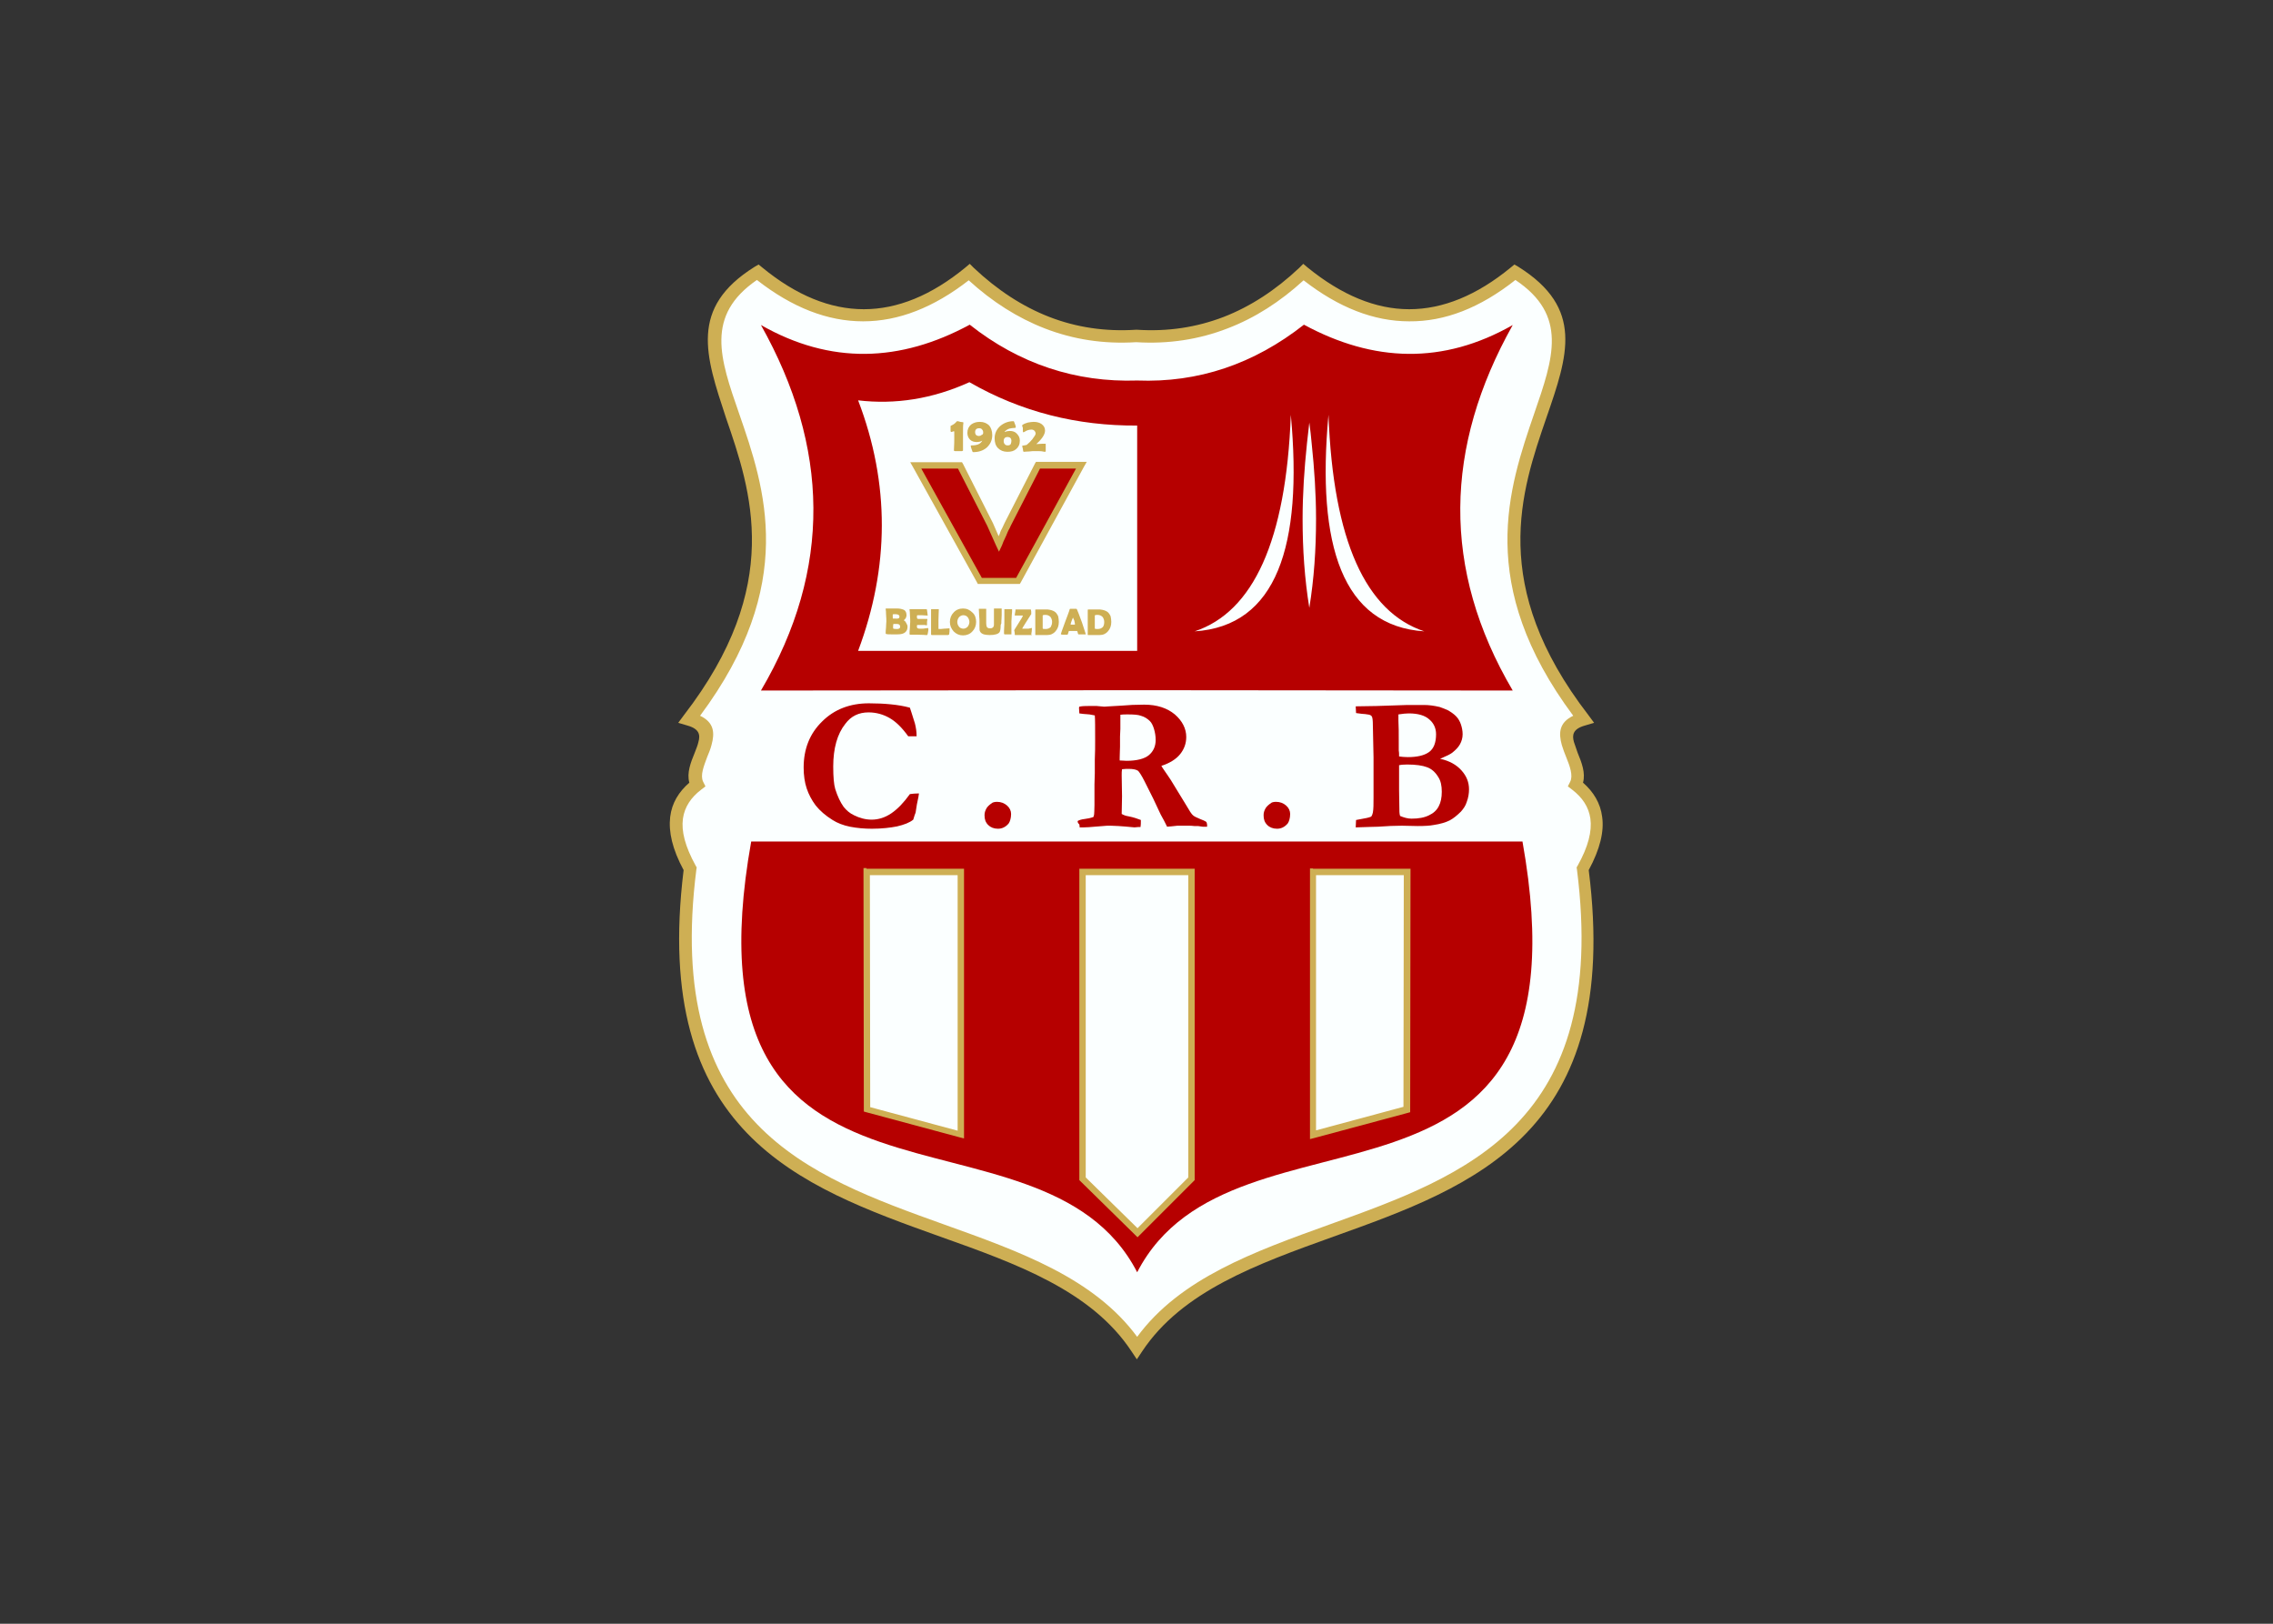 <svg clip-rule="evenodd" fill-rule="evenodd" stroke-miterlimit="22.926" viewBox="0 0 560 400" xmlns="http://www.w3.org/2000/svg"><rect x="0" y="0" width="560" height="400" fill="#333333" stroke="none"/><g transform="matrix(.943 0 0 .943 130.981 50.829)"><path d="m158.202 298.22c29.954-45.326 129.917-19.325 116.477-125.173 5.973-10.717 4.128-17.393-1.845-21.96 2.899-5.71-8.169-14.318 2.021-17.129-47.962-62.016 18.358-93.99-17.92-116.653-18.447 15.021-36.805 14.933-55.252 0-12.649 11.946-27.143 17.744-43.657 16.689-16.602 1.055-31.096-4.743-43.657-16.689-18.447 14.933-36.805 15.021-55.252 0-36.103 22.575 30.13 54.549-17.832 116.565 10.19 2.811-.878 11.419 2.021 17.129-5.886 4.567-7.818 11.243-1.845 21.96-13.264 105.848 86.787 79.848 116.741 125.261z" fill="#fbffff"/><path d="m158.202 295.322c11.243-15.285 30.481-22.224 50.245-29.339 35.663-12.825 73.084-26.265 64.651-92.76l-.088-.528.263-.439c2.811-5.007 3.778-9.047 3.338-12.297-.439-3.075-2.108-5.534-4.743-7.555l-1.142-.878.615-1.23c.791-1.581-.088-4.041-1.054-6.412-.439-1.054-.791-2.021-1.142-3.163-.878-3.162-.703-5.885 2.987-7.642-25.562-34.346-16.866-59.468-10.19-78.969 5.007-14.494 8.872-25.65-4.919-34.873-9.223 7.291-18.447 10.892-27.758 10.805-9.223 0-18.446-3.602-27.582-10.717-6.149 5.622-12.737 9.838-19.852 12.561-7.467 2.899-15.46 4.129-23.893 3.602-8.52.527-16.426-.703-23.893-3.602-7.027-2.723-13.703-6.939-19.852-12.561-9.135 7.115-18.358 10.717-27.582 10.717-9.311 0-18.534-3.602-27.757-10.805-13.528 9.311-9.663 20.467-4.656 34.873 6.764 19.501 15.372 44.623-10.19 78.969 3.69 1.757 3.865 4.48 2.987 7.642-.264 1.054-.703 2.109-1.142 3.163-.878 2.371-1.845 4.743-1.054 6.412l.615 1.23-1.142.878c-2.635 2.021-4.304 4.48-4.744 7.555-.439 3.25.528 7.203 3.338 12.297l.264.439-.088.528c-8.433 66.495 28.988 79.935 64.739 92.76 19.852 7.115 39.089 13.966 50.421 29.339zm51.299-26.177c-20.028 7.203-39.529 14.23-49.982 29.954l-1.405 2.108-1.406-2.108c-10.453-15.812-29.953-22.839-49.981-29.954-36.806-13.176-75.456-27.055-67.023-95.747-2.986-5.534-3.953-10.014-3.513-13.879.439-3.689 2.283-6.588 5.006-8.959-.702-2.548.352-5.271 1.406-7.818.351-.967.79-1.933.966-2.811.527-1.845.264-3.426-2.899-4.304l-2.371-.703 1.493-2.02c26.089-33.819 17.568-58.503 10.98-77.652-5.358-16.251-9.662-28.724 7.467-39.441l1.054-.614.966.79c8.872 7.291 17.744 10.892 26.528 10.892s17.656-3.601 26.528-10.892l1.142-.966 1.054 1.054c6.149 5.797 12.737 10.102 19.764 12.825s14.582 3.865 22.663 3.338h.176c8.081.527 15.548-.615 22.663-3.338 7.027-2.723 13.615-7.028 19.764-12.825l1.054-1.054 1.142.966c8.872 7.203 17.744 10.892 26.528 10.892s17.656-3.601 26.528-10.892l.966-.79 1.054.614c17.217 10.805 12.913 23.19 7.291 39.441-6.588 19.149-15.108 43.833 10.98 77.652l1.494 2.02-2.372.703c-3.162.878-3.426 2.459-2.899 4.304.264.79.615 1.844.966 2.811 1.055 2.547 2.109 5.27 1.406 7.818 2.723 2.371 4.568 5.358 5.007 8.959.527 3.778-.527 8.345-3.514 13.879 8.697 68.692-29.866 82.571-66.671 95.747z" fill="#ceaf54" fill-rule="nonzero"/><path d="m114.457 45.941c13.527 7.818 28.197 11.419 43.745 11.331v58.854h-72.908c8.169-21.785 8.345-43.657 0-65.442 9.75 1.142 19.413-.351 29.163-4.743z" fill="#fbffff" stroke="#fbffff" stroke-width=".42"/><path d="m233.218 111.031c-21.345-1.405-28.197-22.312-25.035-56.57 1.23 32.941 9.751 51.475 25.035 56.57zm-29.954-54.549v.175-.175c-.263 1.844-.527 3.601-.703 5.446-.79 6.676-1.141 13.264-1.141 19.764 0 7.906.527 15.636 1.756 23.19v-.088.088c1.23-7.554 1.757-15.284 1.757-23.19 0-6.5-.351-13.088-1.142-19.764-.088-1.757-.263-3.602-.527-5.446zm-30.041 54.549c15.284-5.183 23.892-23.629 25.122-56.57 3.075 34.258-3.777 55.165-25.122 56.57z" fill="#fbffff"/><g fill-rule="nonzero"><path d="m117.18 97.855-16.778-30.217h11.595l7.818 15.46 2.284 5.182c.615-1.317.966-2.196 1.142-2.635.351-.878.791-1.669 1.142-2.547l7.906-15.46h11.331l-16.514 30.217z" fill="#b60000"/><path d="m116.389 98.294-16.777-30.217-.703-1.23h13.528l.263.439 7.818 15.46 1.493 3.426c.176-.351.264-.615.352-.791v-.087c.175-.44.351-.879.614-1.318.176-.439.44-.878.615-1.318l7.906-15.46.264-.439h13.264l-.703 1.23-16.514 30.217-.264.439h-10.98zm-14.581-29.778 15.811 28.548h8.96l15.636-28.548h-9.399l-7.643 14.933c-.175.439-.351.791-.614 1.23-.176.351-.352.79-.527 1.23-.088.263-.264.527-.44.966-.175.351-.439.878-.702 1.669l-.791 1.669-.791-1.669-2.283-5.095-7.643-14.933z" fill="#ceaf54"/><path d="m112.7 63.685c0 .088 0 .175-.088.175-.088.088-.175.088-.263.088h-1.757c-.176 0-.264-.088-.264-.175v-.088c.088-1.581.088-2.548.088-2.899v-1.845c0-.087 0-.175-.088-.175-.087 0-.175 0-.351.088-.176.087-.264.087-.351.087-.088 0-.176-.087-.176-.263v-1.23c0-.088.088-.176.176-.176.615-.263 1.054-.615 1.405-1.054.088-.088.176-.088.176-.088h.088c.175 0 .351.088.702.176.176 0 .44.088.703.088.088 0 .088.088.088.176v.175c-.088.352-.088 1.23-.088 2.723z" fill="#ceaf54"/><path d="m120.342 59.732c0 1.405-.527 2.459-1.493 3.338-.966.79-2.108 1.142-3.514 1.142-.088 0-.175-.088-.175-.176-.264-.703-.44-1.23-.44-1.405 0-.176.088-.176.264-.176 1.318 0 2.196-.351 2.635-1.054.088-.088.088-.176.088-.176s-.088 0-.176.088c-.351.176-.79.264-1.229.264-.703 0-1.318-.176-1.757-.615-.439-.44-.703-1.054-.703-1.757 0-.966.351-1.669.966-2.196.615-.439 1.318-.703 2.284-.703 1.054 0 1.845.351 2.46.966.439.527.79 1.406.79 2.46zm-2.371-.615c0-.351-.088-.615-.264-.791-.176-.263-.439-.351-.791-.351-.702 0-1.054.351-1.054 1.054 0 .264.088.527.264.703s.439.263.703.263c.263 0 .527-.087.702-.263.352-.088.44-.351.44-.615z" fill="#ceaf54"/><path d="m127.545 61.225c0 .966-.351 1.669-.966 2.196s-1.318.703-2.284.703c-1.054 0-1.845-.351-2.459-.966-.615-.615-.879-1.494-.879-2.548 0-1.317.527-2.371 1.493-3.25.967-.79 2.109-1.23 3.426-1.23.088 0 .176.088.176.176.351.791.439 1.23.439 1.318 0 .175-.088.263-.263.263-.527 0-.967.088-1.406.176-.527.176-.878.439-1.142.703-.088.088-.088.175-.088.175h.088c.352-.175.791-.263 1.23-.263.703 0 1.318.176 1.757.615.615.615.878 1.142.878 1.932zm-2.196 0c0-.263-.088-.527-.263-.703-.176-.175-.44-.263-.703-.263-.351 0-.615.088-.791.263-.175.176-.263.44-.263.791s.088.615.263.791c.176.263.44.351.791.351s.615-.088.79-.351c.088-.264.176-.527.176-.879z" fill="#ceaf54"/><path d="m134.309 62.191v1.757c0 .088-.088.176-.176.176s-.263 0-.615-.088c-.351-.088-1.054-.088-2.108-.088-.351 0-.79 0-1.405.088-.615 0-1.142.088-1.406.088-.088 0-.175-.088-.175-.176 0-.175-.088-.351-.088-.615-.088-.439-.176-.702-.176-.702 0-.088.176-.176.527-.176.439-.088.703-.088.791-.264.439-.351.878-.79 1.317-1.317.527-.703.879-1.23.879-1.493 0-.264-.088-.527-.352-.791-.175-.176-.439-.264-.79-.264-.352 0-.703.088-.966.176-.264.088-.44.176-.703.352-.176.087-.352.175-.352.175-.175 0-.175-.175-.175-.527v-.527c0-.088 0-.176-.088-.351-.088-.176-.088-.264-.088-.352 0-.087 0-.087.088-.175.351-.264.79-.44 1.405-.615.527-.088 1.054-.176 1.494-.176.79 0 1.493.176 2.02.527.615.439.966.966.966 1.757 0 .966-.79 2.196-2.284 3.514 1.055-.088 1.933-.088 2.548-.088-.176-.088-.088 0-.088.175z" fill="#ceaf54"/><path d="m98.206 109.801c0 .615-.175 1.054-.527 1.406-.439.439-1.142.615-2.196.615h-.703c-1.141 0-1.844 0-2.108-.088-.088 0-.175-.088-.175-.176 0-.351 0-.878.087-1.493 0-.703.088-1.23.088-1.581 0-.352 0-1.054-.088-2.108 0-.264 0-.615-.087-1.142v-.088c0-.088.087-.088.175-.088h2.811c.791 0 1.318.176 1.757.351.527.264.703.791.703 1.494 0 .175-.088.351-.176.614-.088.176-.176.264-.351.44-.088.087-.176.175-.176.175s0 .088.088.088c.263.088.351.352.527.615.263.439.351.703.351.966zm-2.108-2.635c0-.263-.176-.439-.439-.527-.176-.088-.439-.088-.791-.088-.351 0-.527 0-.527.088v.527c0 .351 0 .527.088.527h.615c.791.088 1.054-.088 1.054-.527zm.176 2.635c0-.263-.088-.439-.352-.615-.175-.087-.439-.087-.702-.087h-.703s-.088.263-.088.614c0 .352 0 .615.088.615 0 0 .263.088.703.088.351 0 .615 0 .702-.088.264-.087.352-.263.352-.527z" fill="#ceaf54"/><path d="m103.652 110.416c0 .176 0 .352-.087.791-.088.351-.088.615-.176.702 0 .088-.088.088-.176.088h-.175c-.264 0-.879-.088-2.021-.088h-2.108c-.088 0-.176-.087-.176-.175 0-.352 0-.879.088-1.581 0-.703.088-1.23.088-1.581 0-.352 0-1.055-.088-2.021 0-.263 0-.615-.088-1.142v-.088c0-.087 0-.087.088-.087h4.217c.175 0 .263.087.263.175s0 .264.088.703c0 .351.088.615.088.703s0 .088-.088.088h-.088c-.878-.088-1.581-.088-2.284-.088-.175 0-.263 0-.351.088v.351c0 .176 0 .351.088.439s.175.088.351.088h2.196c.088 0 .088 0 .088.088 0-.088 0 .175-.088.703v.79c0 .088-.088.088-.176.088 0 0-.175 0-.439-.088h-1.757c-.087 0-.175 0-.263.088v.263c0 .264 0 .352.088.44s.263.175.615.175h.702c.176 0 .44 0 .791-.087.351 0 .615-.088.703-.088 0 .088.087.175.087.263z" fill="#ceaf54"/><path d="m108.659 111.997h-4.128c-.088 0-.176-.088-.176-.175v-6.501c0-.087.088-.087.176-.087h1.757c.088 0 .088 0 .088.087v.088c0 .615-.088 1.494-.088 2.723v2.196s0 .088.088.088h.087c.264 0 .703 0 1.318-.088.527 0 .966-.087 1.318-.087.087 0 .087 0 .087.087 0 .527 0 .967-.087 1.406 0 .088-.088.088-.088.175-.176.088-.264.088-.352.088z" fill="#ceaf54"/><path d="m116.126 108.572c0 .966-.352 1.844-.966 2.459-.615.703-1.494 1.054-2.46 1.054s-1.757-.351-2.459-1.054c-.615-.703-.967-1.493-.967-2.459 0-.967.352-1.845.967-2.46.614-.703 1.493-1.054 2.459-1.054s1.757.351 2.46 1.054c.702.615.966 1.493.966 2.46zm-1.757 0c0-.44-.176-.879-.439-1.23-.264-.352-.703-.527-1.142-.527s-.791.175-1.142.527c-.264.351-.439.79-.439 1.23 0 .527.175.878.439 1.229.263.352.703.527 1.142.527s.79-.175 1.142-.527c.263-.351.439-.79.439-1.229z" fill="#ceaf54"/><path d="m122.538 109.538c0 .79-.088 1.317-.263 1.669-.352.527-1.23.79-2.635.79-.615 0-1.142-.088-1.494-.175-.527-.176-.878-.44-1.054-.879-.088-.175-.088-.615-.088-1.142v-1.229c0-.352 0-.879-.088-1.669 0-.703-.087-1.318-.087-1.669 0-.088 0-.088.087-.088h1.757c.088 0 .088 0 .088.088v3.689c0 .527.088.79.176.966.175.264.439.352.878.352.615 0 .966-.352.966-.967v-4.04c0-.088 0-.176.088-.176h1.757c.088 0 .176 0 .176.088v1.669c0 .702-.088 1.317-.088 1.669v.439c-.176.351-.176.527-.176.615z" fill="#ceaf54"/><path d="m125.349 108.396v3.426h-1.757c-.087 0-.175-.088-.175-.176 0 .088 0-.264 0-.791.088-1.317.088-2.108.088-2.547v-2.987c0-.087 0-.087.087-.087h1.757c.088 0 .176 0 .176.087 0 .352 0 .879-.088 1.494 0 .702-.088 1.229-.088 1.581z" fill="#ceaf54"/><path d="m130.62 111.997h-4.217c-.088 0-.175 0-.175-.088 0-.175 0-.527-.088-.878 0-.176-.088-.263-.088-.263s.351-.615 1.142-1.845c.79-1.23 1.142-1.845 1.142-1.933 0-.087 0-.087-.088-.087h-1.933c-.087 0-.087 0-.087-.088s0-.352.087-.703c.088-.351.088-.615.088-.703s0-.088.088-.088h3.865c.088 0 .088 0 .088.088.088.264.088.615.088 1.054 0 .088 0 .088-.088.176-.176.264-.615.966-1.23 1.933-.703 1.141-1.054 1.669-1.054 1.756h1.581c.088 0 .264 0 .439-.087.176 0 .352-.088.44-.088.087 0 .087 0 .087.088 0 .527-.087 1.054-.175 1.581.175.087.175.175.088.175z" fill="#ceaf54"/><path d="m137.735 108.572c0 .966-.264 1.756-.879 2.459-.527.615-1.229.966-2.196.966h-2.898c-.088 0-.176 0-.176-.088v-6.5c0-.088.088-.088.176-.088h3.074c.791.088 1.318.264 1.757.527.439.264.703.703.966 1.23.088.439.176.966.176 1.494zm-1.757 0c0-.528-.176-.967-.439-1.318-.352-.351-.791-.527-1.318-.527s-.703.088-.703.176v3.338c0 .175.264.175.791.175s.966-.175 1.318-.527c.175-.351.351-.79.351-1.317z" fill="#ceaf54"/><path d="m144.762 111.734c0 .088 0 .088-.088.088h-1.757c-.087 0-.175-.088-.175-.176-.088-.439-.176-.703-.264-.703h-2.108c-.088.088-.088.264-.176.527-.088.264-.175.439-.175.439h-1.054c-.528 0-.703-.087-.703-.175s.351-1.054 1.054-2.987c.79-2.108 1.23-3.25 1.23-3.426 0-.087.088-.175.175-.175h1.581c.088 0 .088.088.176.175.176.352.615 1.494 1.318 3.426.615 1.933.966 2.899.966 2.987zm-3.338-4.304c-.088.175-.176.439-.351.878-.176.527-.264.791-.264.878 0 .088.088.088.264.088h.527c.175 0 .351 0 .351-.088v-.087c0-.088-.088-.352-.176-.879-.175-.351-.263-.615-.351-.79z" fill="#ceaf54"/><path d="m151.438 108.572c0 .966-.264 1.756-.878 2.459-.527.615-1.23.966-2.196.966h-2.899c-.088 0-.176 0-.176-.088v-6.5c0-.088.088-.088.176-.088h3.074c.791.088 1.318.264 1.757.527.439.264.703.703.966 1.23.088.439.176.966.176 1.494zm-1.845 0c0-.528-.175-.967-.439-1.318-.351-.351-.79-.527-1.318-.527-.527 0-.702.088-.702.176v3.338c0 .175.263.175.79.175s.967-.175 1.318-.527c.263-.351.351-.79.351-1.317z" fill="#ceaf54"/><path d="m98.821 130.971c.176.527.615 1.845 1.318 4.129.263 1.054.439 2.108.439 3.337h-2.196c-1.581-2.196-3.162-3.777-4.831-4.743s-3.514-1.493-5.534-1.493c-2.548 0-4.568.966-6.061 2.986-2.108 2.636-3.163 6.413-3.163 11.156 0 2.723.176 4.744.527 5.886.615 1.932 1.318 3.425 2.196 4.655.703.879 1.582 1.669 2.724 2.196 1.405.703 2.986 1.142 4.567 1.142 1.757 0 3.514-.527 5.183-1.669s3.25-2.811 4.831-5.007c.615-.088 1.406-.176 2.372-.176-.088.615-.176 1.23-.351 1.933-.088.263-.264 1.318-.528 3.074l-.263.703-.351 1.142c-.967.791-2.372 1.318-4.217 1.757-1.757.351-4.04.615-6.588.615-2.02 0-3.865-.176-5.71-.527-1.756-.352-3.337-.967-4.567-1.757-1.845-1.142-3.338-2.46-4.392-3.777-1.054-1.406-1.845-2.899-2.372-4.48s-.791-3.426-.791-5.446c0-4.832 1.582-8.872 4.832-12.035 3.162-3.162 7.29-4.743 12.21-4.743 2.02 0 3.952.088 5.709.264 1.757.175 3.426.439 5.007.878z" fill="#b60000"/><path d="m121.572 155.566c1.054 0 1.933.352 2.635.967.703.615 1.054 1.405 1.054 2.196 0 1.054-.263 1.932-.615 2.459-.79.967-1.756 1.406-2.81 1.406-1.055 0-1.933-.352-2.548-.966-.703-.703-.966-1.494-.966-2.548 0-.703.176-1.23.527-1.845.263-.439.703-.878 1.493-1.405.088-.088.615-.264 1.23-.264z" fill="#b60000"/><path d="m142.654 160.573c.439-.263 1.054-.439 1.845-.527.79-.087 1.581-.263 2.283-.527.088-.351.176-.527.176-.702 0-.264.088-.967.088-2.372v-5.446l.088-2.899v-3.601c.088-1.757.088-3.426.088-5.007 0-3.338 0-5.534-.088-6.501l-1.406-.263c-1.317-.088-2.196-.176-2.635-.264l-.088-1.493.088-.264c.791-.175 1.581-.175 2.284-.175h2.284c1.142.088 1.844.175 1.932.175l1.318-.087 3.074-.176c1.933-.176 3.953-.264 6.061-.264 3.338 0 5.974.879 7.994 2.548 1.932 1.669 2.987 3.689 2.987 5.885 0 1.669-.528 3.162-1.582 4.48s-2.723 2.372-4.919 3.075c.176.351.439.702.791 1.229.703.967 1.23 1.845 1.669 2.46l3.865 6.324c.966 1.669 1.581 2.636 1.932 2.899.264.264.967.615 1.845.966.703.264 1.318.527 1.669.791.088.263.176.527.176.703v.527h-1.142l-1.23-.176h-.966c-.527-.088-1.142-.088-1.933-.088h-2.459c-.176 0-.791.088-1.669.176-.44 0-.791.088-1.054.088l-.791-1.581c-.703-1.23-1.142-2.109-1.405-2.723-.703-1.582-1.933-4.129-3.69-7.555-.79-1.581-1.405-2.459-1.669-2.723-.439-.351-1.317-.527-2.547-.527-.352 0-.879 0-1.669.088-.088.439-.088 1.054-.088 1.669l.088 5.446-.088 4.568c.439.263 1.054.527 1.757.615 1.317.263 2.372.615 3.25.966 0 .79 0 1.405-.088 1.845h-.615l-.966.087c-3.514-.351-5.534-.439-6.237-.439h-.878l-3.338.264c-1.054.088-1.933.175-2.811.175h-1.054c0-.439-.088-.702-.088-.79-.439-.352-.439-.615-.439-.879zm10.98-15.811c.791 0 1.318.088 1.757.088 2.723 0 4.743-.527 5.885-1.493 1.142-.967 1.757-2.284 1.757-3.953 0-1.054-.176-2.021-.439-2.899-.264-.878-.615-1.581-1.054-2.02-.615-.615-1.406-1.142-2.372-1.406-.703-.263-1.845-.351-3.426-.351-.79 0-1.405 0-1.932.088v3.689l-.088 2.02v2.636c0 .702-.088 1.756-.088 2.898z" fill="#b60000"/><path d="m194.48 155.566c1.054 0 1.933.352 2.635.967.703.615 1.054 1.405 1.054 2.196 0 1.054-.263 1.932-.614 2.459-.791.967-1.757 1.406-2.811 1.406s-1.933-.352-2.548-.966c-.703-.703-.966-1.494-.966-2.548 0-.703.176-1.23.527-1.845.264-.439.703-.878 1.493-1.405.088-.088.527-.264 1.23-.264z" fill="#b60000"/><path d="m215.298 162.242.088-1.932c.352-.088.879-.176 1.406-.264 1.054-.175 1.932-.351 2.547-.615.264-.351.351-.702.439-1.054.176-.878.176-2.283.176-4.04v-10.366c0-1.054-.088-3.865-.176-8.432 0-1.23-.088-1.933-.263-2.284-.088-.088-.176-.176-.264-.264-.263-.175-.702-.263-1.493-.351-.351 0-1.142-.088-2.372-.264l-.088-1.756 5.447-.088 7.993-.264h4.48c1.23 0 2.547.176 4.041.527.527.176 1.142.44 2.02.791.791.439 1.581.966 2.196 1.581s1.054 1.405 1.318 2.196c.263.791.439 1.669.439 2.547 0 .967-.264 1.845-.703 2.636-.439.79-1.142 1.493-2.02 2.196-.439.351-1.494.878-3.162 1.581 2.459.527 4.304 1.581 5.621 3.074 1.318 1.494 1.933 3.075 1.933 4.919 0 1.054-.176 2.196-.615 3.338-.264.879-.791 1.669-1.493 2.46-.967.966-1.933 1.757-2.899 2.284-1.054.527-2.46.966-4.304 1.23-.879.175-2.284.263-4.129.263l-4.128-.088c-1.757 0-3.865.088-6.237.264-.791 0-2.723.088-5.798.175zm11.332-18.534c.615.088 1.405.176 2.284.176 2.459 0 4.304-.44 5.534-1.318s1.844-2.46 1.844-4.656c0-1.581-.614-2.898-1.756-3.865-1.142-1.054-2.987-1.581-5.359-1.581-.702 0-1.581.088-2.723.264v1.581c.088 1.405.088 3.338.088 5.797v2.021c.088.351.088.878.088 1.581zm.263 15.548c1.055.439 2.021.703 2.987.703 1.845 0 3.338-.264 4.568-.879 1.142-.527 2.02-1.317 2.547-2.372.527-.966.791-2.283.791-3.777 0-1.581-.264-2.811-.879-3.777-.79-1.318-1.757-2.196-2.986-2.635-1.142-.439-2.899-.703-5.183-.703-1.054 0-1.757.088-2.108.176v6.588l.088 5.622c0 .439.088.702.175 1.054z" fill="#b60000"/></g><path d="m158.202 126.403 98.118.088c-18.71-31.798-17.832-63.685 0-95.483-18.183 10.365-36.366 9.75-54.549-.088-13.088 10.277-27.582 15.197-43.569 14.582-15.987.527-30.745-4.305-43.745-14.582-18.183 9.838-36.366 10.453-54.549.088 17.831 31.798 18.71 63.685 0 95.483zm0-69.131v58.854h-72.908c8.169-21.785 8.345-43.657 0-65.442 9.662 1.142 19.413-.351 29.075-4.743 13.615 7.818 28.197 11.419 43.833 11.331zm75.016 53.759c-21.345-1.405-28.197-22.312-25.035-56.57 1.23 32.941 9.751 51.475 25.035 56.57zm-34.873-56.57c3.162 34.258-3.689 55.165-25.122 56.57 15.284-5.095 23.892-23.629 25.122-56.57zm4.216 7.467c.176-1.845.44-3.602.615-5.446v.175-.175c.264 1.844.44 3.601.615 5.446.703 6.676 1.142 13.264 1.142 19.764 0 7.906-.527 15.636-1.757 23.19v-.088.088c-1.229-7.554-1.756-15.284-1.756-23.19 0-6.5.439-13.088 1.141-19.764z" fill="#b60000"/><path d="m143.884 253.948v-80.111h28.46v80.111l-14.054 14.055zm114.984-88.016h-201.508c-19.325 108.308 75.544 63.509 100.842 112.524 25.298-49.015 119.991-4.216 100.666-112.524zm-146.783 7.818v68.691l-24.507-6.588-.088-62.103zm92.058 68.691v-68.604h24.595l-.088 62.104z" fill="#b60000"/><path d="m87.49 173.837h24.595v68.604l-24.507-6.588zm141.248 0h-24.595v68.604l24.507-6.588zm-84.767 0h28.373v80.111l-14.054 14.055-14.319-14.055z" fill="#fbffff"/><path d="m87.49 173.047h25.474v70.448l-1.055-.263-24.507-6.588-.615-.176v-.615l-.088-62.103v-.879h.791zm23.805 1.669h-22.927l.088 60.61 22.839 6.149zm116.565 0h-22.927v66.671l22.839-6.149zm-23.717-1.669h25.473v.878l-.087 62.104v.615l-.615.175-24.508 6.589-1.054.263v-70.712h.791zm-61.05 0h30.13v81.341l-14.933 14.933-.615-.615-14.318-14.055-.264-.263zm28.461 1.669h-26.792v78.969l13.528 13.264 13.264-13.264z" fill="#ceaf54" fill-rule="nonzero"/></g></svg>